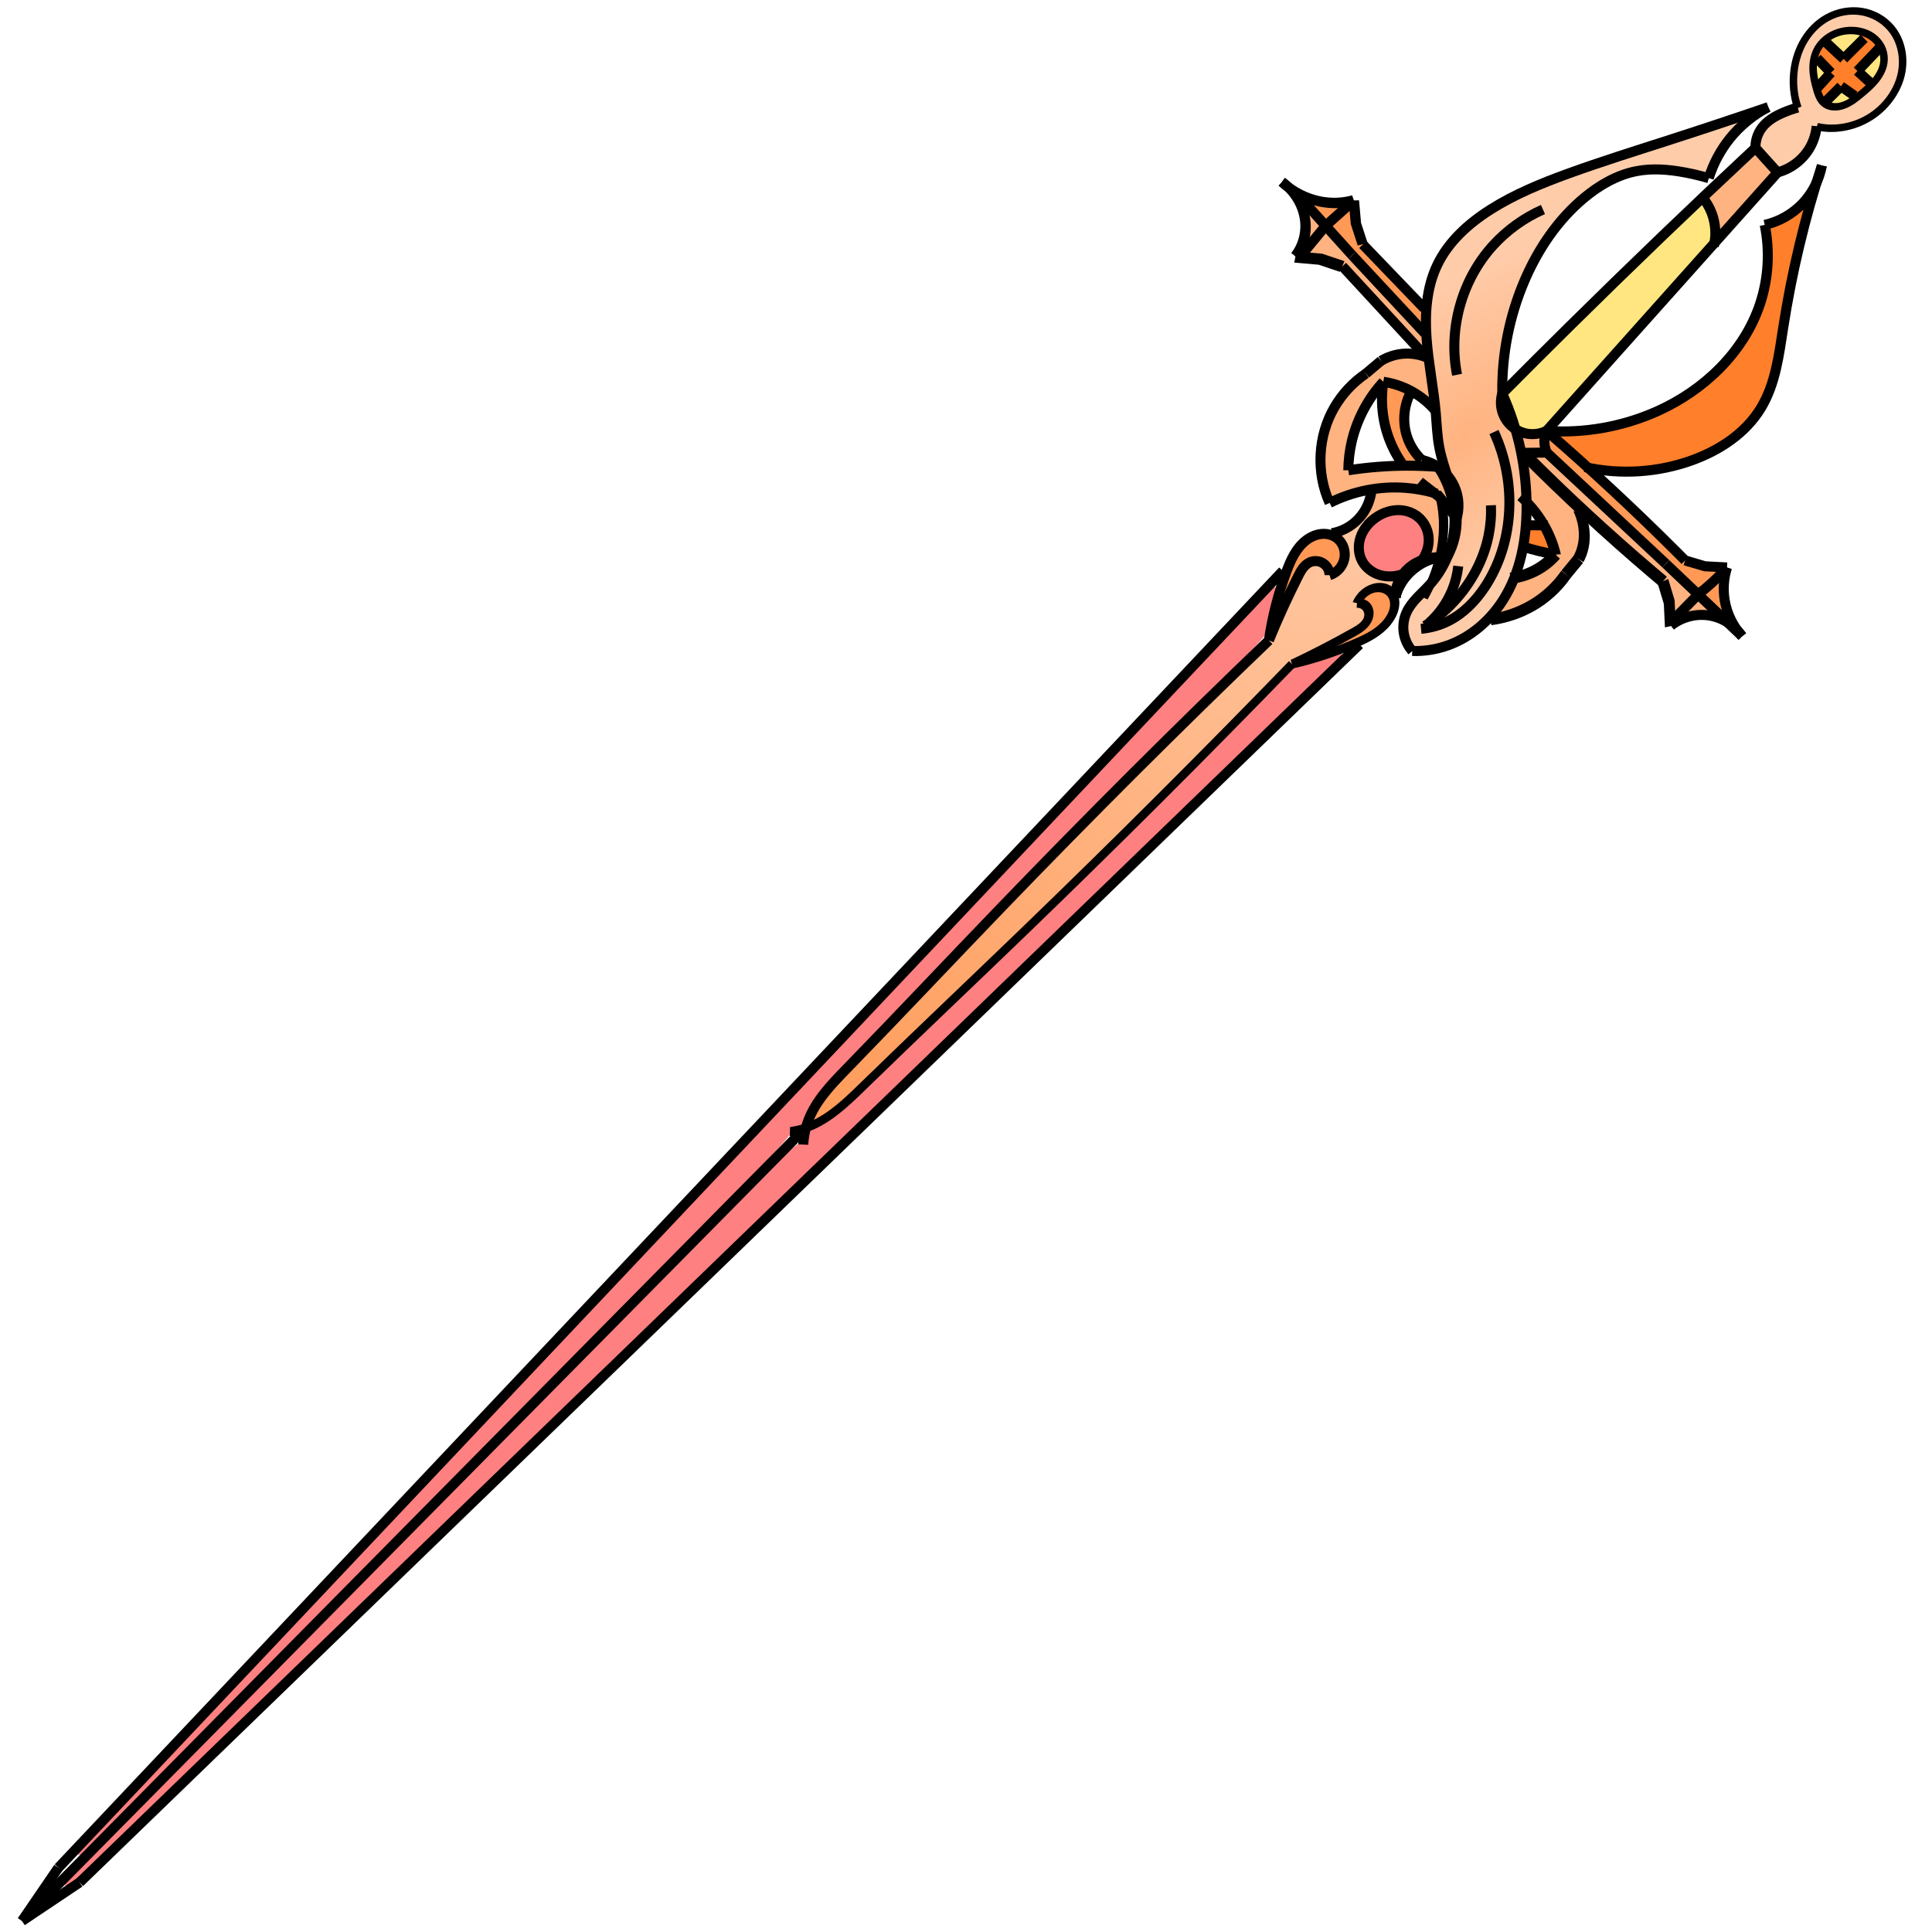 <?xml version="1.0" encoding="UTF-8"?>
<svg cursor="default" enable-background="new" version="1.1" viewBox="0 0 256 256" xmlns="http://www.w3.org/2000/svg" xmlns:cc="http://creativecommons.org/ns#" xmlns:dc="http://purl.org/dc/elements/1.1/" xmlns:rdf="http://www.w3.org/1999/02/22-rdf-syntax-ns#">
 <defs>
  <radialGradient id="radialGradient3185" cx="60.691" cy="200.77" r="22.046" gradientTransform="matrix(.552 .589 -1.156 1.083 259.37 -54.874)" gradientUnits="userSpaceOnUse">
   <stop stop-color="#ffb380" offset="0"/>
   <stop stop-color="#fca" offset="1"/>
  </radialGradient>
  <radialGradient id="radialGradient3209" cx="79.92" cy="197.46" r="38.609" gradientTransform="matrix(.903 .84 -2.193 2.355 426.61 -338.35)" gradientUnits="userSpaceOnUse">
   <stop stop-color="#fca" offset="0"/>
   <stop stop-color="#f95" offset="1"/>
  </radialGradient>
  <radialGradient id="radialGradient3211" cx="80.819" cy="201.64" r="5.248" gradientTransform="matrix(7.546 5.038 -.451 .676 -453.07 -349.64)" gradientUnits="userSpaceOnUse">
   <stop stop-color="#fca" offset="0"/>
   <stop stop-color="#fca" stop-opacity="0" offset="1"/>
  </radialGradient>
 </defs>
 <g transform="rotate(180 127.41 128)">
  <g>
   <g stroke-width="0">
    <g fill="#ff8080">
     <path d="m243.98 10.26c-27.655 27.75-55.176 55.638-82.649 83.568-3.777 3.996-7.842 7.756-11.339 11.997 0.037 1.038-1.491 0.49-1.73 1.441-1.863 4.572-5.936 7.716-9.118 11.334-14.699 15.53-29.77 30.697-44.891 45.818-2.437 2.568-5.087 4.976-7.318 7.718-0.279 1.992-0.95 3.944-1.3 5.897 0.743 0.698 1.476-0.831 2.034-1.189 52.232-55.208 104.4-110.48 156.5-165.81 0.421-0.256 0.509-1.067-0.185-0.772z"/>
     <path d="m245.88 6.095c-1.853 0.984-3.088 2.891-4.714 4.205-54.778 52.812-109.43 105.77-164.16 158.63-0.306 1.032 1.144 0.447 1.579 0.213 1.624-0.666 3.504-0.854 5.037-1.674 19.465-19.546 39.035-39.003 59.187-57.841 1.389-1.504 3.282-2.312 4.885-3.503 0.493-0.544-0.086-1.696 1.009-1.443 2.695-1.848 4.814-4.448 7.212-6.66 29.549-29.654 58.943-59.464 88.313-89.295 0.632-0.82 1.677-1.403 2.087-2.356-0.057-0.197-0.243-0.318-0.439-0.271z"/>
     <path d="m70.592 180.04c-1.748 0.072-3.077 1.467-4.237 2.612-0.325 1.212-0.499 2.776 0.241 3.867 1.525 2.155 4.912 1.662 6.493-0.151 1.687-1.447 1.854-4.452-0.17-5.669-0.681-0.457-1.508-0.69-2.327-0.659z"/>
    </g>
    <g>
     <path d="m84.269 177.73c-0.382 0.43-0.552 1.017-0.839 1.514-0.502 0.977-0.999 2.131-2.093 2.572-1.05 0.465-2.335-0.124-2.8-1.141-0.2-0.377-0.66-0.158-0.83 0.123-0.983 0.978-0.876 2.786 0.248 3.614 1.098 0.809 2.671 0.501 3.656-0.345 1.598-1.262 2.222-3.29 2.885-5.13 0.07-0.356 0.375-0.741 0.211-1.095-0.083-0.151-0.291-0.189-0.436-0.113z" fill="#ffb380"/>
     <path d="m76.848 170.38c-1.143 0.375-2.24 0.9-3.312 1.446-1.268 0.702-2.51 1.68-3.058 3.064-0.335 0.923-0.225 2.213 0.74 2.713 1.024 0.521 2.349 0.071 3.023-0.805 0.182-0.31-0.103-0.599-0.392-0.669-0.631-0.431-0.864-1.267-0.634-1.983 0.33-1.18 1.508-1.776 2.482-2.359 0.484-0.309 1.056-0.508 1.478-0.9 0.133-0.234-0.056-0.543-0.328-0.507z" fill="#ffb380"/>
     <path d="m66.878 170.07c-2.061 0.088-4.101 0.67-5.882 1.717-2.964 1.73-5.219 4.556-6.462 7.736-0.14 0.54-0.416 1.038-0.549 1.589-0.797 2.631-1.09 5.398-1.074 8.141-0.086 0.277 0.536 0.356 0.299 0.553-0.445 0.364-0.173 0.973-0.203 1.463 0.169 2.532 0.622 5.049 1.31 7.488 0.544 0.627 1.242 1.173 1.564 1.972 0.416 0.875 0.508 1.868 0.348 2.816-0.128 2.114-0.152 4.238-0.502 6.325-0.968 6.321-3.49 12.524-7.739 17.38-2.03 2.296-4.434 4.348-7.29 5.559-2.226 1-4.736 1.239-7.127 0.955-1.57-0.147-3.079-0.52-4.616-0.862-0.475-0.032-0.5 0.582-0.683 0.89-0.84 2.029-2.069 3.862-3.602 5.414-0.248 0.168-0.333 0.644 0.03 0.711 0.489-2e-3 0.943-0.282 1.418-0.392 6.01-1.993 12.057-3.869 18.053-5.903 4.698-1.635 9.447-3.344 13.618-6.11 2.739-1.85 5.251-4.257 6.546-7.354 0.929-2.209 1.241-4.636 1.228-7.019-0.112-4.538-1.15-8.983-1.434-13.507-0.113-1.806-0.398-3.603-0.97-5.323-0.157-0.674-0.488-1.279-0.888-1.837-0.814-1.302-1.153-2.878-0.94-4.399 0.169-0.834 0.178-1.687 0.279-2.529 0.228-1.735 1.054-3.376 1.877-4.915 0.567-1.107 1.469-1.997 2-3.125 0.095-0.178 0.186-0.364 0.294-0.531 0.322 0.224 0.688 0.092 0.88-0.229 0.958-0.967 1.839-2.163 1.871-3.58 0.094-1.07-0.224-2.184-0.906-3.01-0.195-0.161-0.512-0.054-0.749-0.083zm-0.649 2.296c-5e-3 0.223 0.114 0.534 0.022 0.706-0.23 0.044-0.237 0.305-0.303 0.449-1.682 1.425-2.933 3.34-3.551 5.456-0.168 0.558-0.297 1.128-0.391 1.703-0.204-0.055-0.559 7e-3 -0.672-0.124 0.118-0.826 0.369-1.626 0.556-2.435-0.007-0.413-0.567-0.423-0.709-0.087-2.181 2.879-3.501 6.436-3.553 10.06-1.39e-4 0.337 0.067 0.742-0.401 0.614-0.388 0.133-0.307-0.236-0.298-0.501 0.063-3.468 1.156-6.932 3.139-9.795 0.913-1.382 2.073-2.569 3.228-3.747 0.318-0.275-0.081-0.779-0.423-0.544-1.546 0.815-2.793 2.084-3.878 3.434-2.579 3.457-3.857 7.814-3.761 12.11-0.024 2.776 0.604 5.532 1.621 8.105 0.019 0.206 0.397 0.54 0.071 0.609-0.2 0.057-0.499 0.366-0.547 0.023-2.401-5.598-2.534-12.201 0.016-17.808 1.256-2.689 3.092-5.214 5.638-6.778 1.274-0.771 2.726-1.263 4.196-1.452zm-11.658 7.435c0.008-0.014 0.091-0.031 0 0zm7.619 26.833c0.339 1.674 0.294 3.385 0.222 5.072-0.369 4.46-2.202 8.787-5.25 12.081-1.767 1.918-3.941 3.5-6.323 4.603-0.107-0.2-0.206-0.406-0.294-0.615 4.034-1.859 7.408-5.142 9.299-9.169 1.764-3.67 2.356-7.888 1.67-11.902 0.198 7.1e-4 0.564-0.199 0.676-0.069z" fill="url(#radialGradient3185)"/>
    </g>
    <g fill="#ffb380">
     <path d="m67.135 194.7c-0.343 0.402 0.229 0.741 0.422 1.072 1.416 1.853 1.897 4.354 1.339 6.597-0.086 0.51-0.343 0.979-0.446 1.477 0.115 0.478 0.723 0.51 1.099 0.691 0.485 0.129 0.972 0.391 1.477 0.364 0.411-0.229 0.28-0.802 0.336-1.195 0.098-2.681-0.488-5.399-1.824-7.737-0.281-0.444-0.49-0.962-0.878-1.318-0.497-7e-3 -1.047-0.09-1.526 0.049z"/>
     <path d="m49.718 183.05c-0.405 0.011-0.444 0.499-0.271 0.773 0.292 0.699 0.515 1.453 0.941 2.077 0.35 0.213 0.827 0.048 1.228 0.1 0.338 0.053 0.821-0.015 0.779-0.463 0.033-0.559 0.221-1.13 0.133-1.686-0.298-0.335-0.814-0.295-1.211-0.448-0.531-0.116-1.058-0.298-1.599-0.353z"/>
     <path d="m31.006 174.66c-0.778 0.162-1.583 0.132-2.366 0.203-0.441 0.119-0.203 0.633 0.089 0.791 0.362 0.303 0.637 0.732 1.064 0.941 0.45-0.091 0.681-0.577 1.028-0.849 0.194-0.266 0.672-0.498 0.535-0.88-0.058-0.149-0.192-0.222-0.349-0.207z"/>
     <path d="m26.606 174.94c-0.363 0.291-0.009 0.748 0.005 1.115 0.182 0.88 0.15 1.787 0.191 2.674 0.103 0.438 0.617 0.226 0.793-0.048 0.472-0.476 1.06-0.843 1.481-1.365 0.157-0.44-0.39-0.673-0.617-0.966-0.527-0.469-0.999-1.022-1.575-1.424-0.087-0.056-0.186 0.013-0.278 0.015z"/>
     <path d="m29.656 177.82c-0.843 0.689-1.679 1.402-2.427 2.188-0.251 0.382 0.268 0.608 0.59 0.534 0.9-0.014 1.765 0.201 2.607 0.477 0.272 0.141 0.823 0.122 0.923 0.36-0.209 0.362 0.317 0.729 0.586 0.41 0.26-0.112 0.504 0.431 0.758 0.581 3.836 3.767 7.682 7.528 11.692 11.11 0.465 0.305 0.79 0.772 1.227 1.122 1.232 1.103 2.45 2.224 3.723 3.279 0.363 0.209 0.624-0.237 0.526-0.555-0.033-0.444-0.066-0.944-0.463-1.228-3.748-3.643-7.608-7.17-11.413-10.754-2.647-2.488-5.317-4.953-7.928-7.479-0.137-0.092-0.248-0.102-0.402-0.045z"/>
     <path d="m32.676 174.86c-0.727 0.693-1.45 1.41-2.133 2.143-0.226 0.424 0.371 0.66 0.586 0.945 6.221 5.909 12.52 11.734 18.78 17.601 0.4 0.176 0.879 0.063 1.304 0.064 0.416-0.089 0.256-0.604-0.039-0.752-4.753-4.652-9.624-9.185-14.679-13.508-0.696-0.601-1.403-1.188-2.091-1.797 0.265-0.199 0.339-0.703-0.07-0.774-0.189-0.037-0.426 0.222-0.428-0.097-0.329-1.108-0.762-2.212-0.741-3.387 0.028-0.285-0.189-0.554-0.489-0.437z"/>
     <path d="m66.28 210.04c-0.309 0.299-0.084 0.774-0.093 1.155 0.013 0.529 0.562 0.785 0.84 1.173 3.937 4.209 7.849 8.446 11.751 12.689 0.172 0.278 0.59 0.396 0.772 0.054 0.614-0.789 1.334-1.506 1.858-2.359 0.159-0.344-0.229-0.587-0.536-0.551-0.715-0.021-1.418-0.149-2.086-0.411-0.553-0.193-1.144-0.37-1.672-0.579 0.228-0.308-0.105-0.799-0.465-0.583-0.23 0.223-0.382-0.265-0.576-0.385-3.13-3.374-6.218-6.789-9.377-10.137-0.128-0.106-0.262-0.125-0.416-0.066z"/>
     <path d="m80.994 224.47c-0.418 0.434-0.792 0.918-1.15 1.403-0.134 0.421 0.347 0.699 0.549 1.009 0.296 0.249 0.486 0.743 0.921 0.749 0.476-0.182 0.169-0.735 0.189-1.101-0.052-0.626 0.033-1.246-0.005-1.87-0.085-0.209-0.301-0.298-0.504-0.19z"/>
     <path d="m79.056 226.73c-0.572 0.401-1.086 0.896-1.579 1.39-0.18 0.327 0.207 0.587 0.511 0.535 0.856 0.05 1.704 0.174 2.543 0.337 0.388 0.036 0.513-0.498 0.209-0.699-0.483-0.5-0.903-1.077-1.421-1.532-0.075-0.079-0.17-0.031-0.263-0.032z"/>
     <path d="m66.528 213.21c-0.417 0.166-0.236 0.704-0.292 1.051-0.037 0.323 0.024 0.656 0.314 0.843 2.603 2.651 5.164 5.345 7.743 8.021-0.306 0.167-0.347 0.717 0.074 0.725 0.36-0.177 0.393 0.162 0.483 0.424 0.344 1.029 0.77 2.074 0.773 3.185 0.038 0.314-0.039 0.941 0.439 0.876 0.45-0.209 0.787-0.643 1.182-0.952 0.419-0.417 0.931-0.765 1.278-1.244 0.057-0.437-0.421-0.681-0.631-1.006-3.417-3.775-6.881-7.507-10.381-11.205-0.307-0.232-0.547-0.744-0.982-0.718zm0.027 1.798c-0.202-0.066-0.226-0.098 0 0z"/>
     <path d="m26.718 225.38c-2.266 2.486-4.484 5.022-6.74 7.52-0.263 0.441 0.341 0.73 0.548 1.055 0.547 0.568 1.026 1.22 1.633 1.723 0.447 0.087 0.675-0.432 1.003-0.647 1.81-1.685 3.623-3.367 5.398-5.088 0.263-0.402-0.228-0.747-0.378-1.107-0.58-1.008-0.821-2.14-0.99-3.273-0.056-0.208-0.293-0.264-0.473-0.182z"/>
    </g>
    <path d="m18.969 233.59c-1.994 0.688-3.624 2.35-4.229 4.378-0.119 0.316-0.161 0.706-0.246 0.997-0.35-0.134-0.722 0.06-0.765 0.385-3.067-0.523-6.366 0.571-8.467 2.877-1.782 1.881-2.723 4.626-2.136 7.189 0.529 2.761 3.139 4.976 5.963 4.962 1.214 0.042 2.432-0.221 3.495-0.815 2.212-1.148 3.639-3.445 4.203-5.821 0.288-1.27 0.221-2.591 0.156-3.882-0.049-0.599-0.208-1.181-0.378-1.756 0.374-0.067 0.434-0.497 0.283-0.788 1.626-0.564 3.401-1.209 4.406-2.699 0.398-0.631 0.683-1.397 0.605-2.144-0.853-0.948-1.683-1.932-2.584-2.83-0.098-0.077-0.191-0.079-0.309-0.054zm-7.214 8.136c0.99-0.063 1.905 0.617 2.231 1.537 0.494 1.244 0.831 2.546 0.764 3.897 0.109 1.756-0.953 3.536-2.521 4.308-0.734 0.426-1.565 0.659-2.415 0.649-1.595 0.169-3.242-0.542-4.144-1.877-0.79-1.113-0.777-2.641-0.149-3.825 0.785-1.523 2.181-2.601 3.51-3.628 0.795-0.572 1.716-1.083 2.725-1.061z" fill="#fca"/>
    <g fill="#ffb380">
     <path d="m13.06 242.94c-0.617 0.462-1.117 1.088-1.682 1.601-0.178-0.284-0.634-0.475-0.808-0.083-0.103 0.356-0.356-0.046-0.538-0.117-0.426-0.248-0.785-0.653-1.256-0.802-0.52 0.104-0.873 0.577-1.266 0.902-0.307 0.301 0.057 0.638 0.299 0.827 0.305 0.272 0.607 0.547 0.905 0.827-0.284 0.18-0.414 0.594-0.085 0.8 0.278 0.192-0.238 0.395-0.319 0.59-0.734 0.799-1.516 1.56-2.228 2.373-0.207 0.407 0.336 0.64 0.558 0.908 0.435 0.37 0.949 0.714 1.52 0.799 0.383-0.06 0.343-0.542 0.089-0.733-0.11-0.213-0.619-0.409-0.256-0.606 0.7-0.68 1.401-1.36 2.101-2.04 0.191 0.321 0.628 0.379 0.83 0.037 0.139-0.218 0.291 0.177 0.433 0.229 0.606 0.533 1.154 1.144 1.801 1.625 0.478 0.11 0.619-0.499 0.81-0.809 0.127-0.345 0.511-0.836 0.111-1.132-0.189-0.153-0.386 0.137-0.51 0.076-0.434-0.472-0.946-0.945-1.333-1.418 0.305-0.191 0.474-0.654 0.07-0.842-0.258-0.149 0.259-0.366 0.308-0.54 0.395-0.5 0.93-0.91 1.231-1.47-0.117-0.346-0.223-0.789-0.55-1.001-0.078 4e-3 -0.161-0.02-0.237 0z"/>
     <path d="m6.562 245.43c-0.778 0.884-1.327 2.101-1.102 3.297 0.108 0.418 0.612 0.273 0.768-0.033 0.577-0.63 1.216-1.212 1.745-1.882 0.159-0.503-0.421-0.822-0.72-1.124-0.195-0.163-0.416-0.419-0.691-0.258z"/>
     <path d="m10.403 248.83c-0.763 0.753-1.541 1.496-2.26 2.292-0.209 0.361 0.211 0.604 0.522 0.615 1.096 0.121 2.263 0.071 3.261-0.444 0.312-0.118 0.85-0.419 0.542-0.81-0.545-0.571-1.121-1.125-1.715-1.638-0.115-0.09-0.222-0.05-0.349-0.015z"/>
     <path d="m13.855 245.23c-0.415 0.133-0.62 0.582-0.93 0.859-0.253 0.433 0.325 0.712 0.539 1.025 0.211 0.222 0.537 0.726 0.856 0.389 0.228-0.444 0.065-0.997 0.038-1.483-0.046-0.305-0.055-0.842-0.502-0.791z"/>
     <path d="m11.699 242.05c-0.728 0.037-1.477 0.271-2.047 0.729-0.268 0.402 0.273 0.634 0.525 0.837 0.269 0.221 0.704 0.57 0.995 0.182 0.382-0.403 0.857-0.744 1.14-1.225 0.126-0.384-0.306-0.559-0.613-0.522z"/>
     <path d="m39.019 193.84c-4.704 0.085-9.482 1.368-13.331 4.136-2.135 1.519-3.846 3.629-4.829 6.062-1.113 2.66-1.442 5.554-1.919 8.375-0.802 5.273-1.949 10.479-3.324 15.633-0.011 0.388 0.501 0.454 0.709 0.187 1.129-0.999 2.477-1.731 3.9-2.212 0.507-0.333 0.203-1.016 0.19-1.5-0.173-1.705-0.178-3.403 0.031-5.099 0.464-3.48 1.82-6.835 3.906-9.65 3.561-4.918 9.007-8.404 14.792-10.063 2.576-0.756 5.211-1.138 7.892-1.234 0.407-0.073 0.896 0.078 1.237-0.171 0.272-0.409-0.318-0.649-0.548-0.905-1.102-0.936-2.136-1.97-3.275-2.868-0.738-0.491-1.675-0.408-2.514-0.558-0.968-0.103-1.942-0.144-2.915-0.132z"/>
     <path d="m50.615 196.4c-0.256 0.319 8e-3 0.741-0.054 1.116-0.092 0.365 0.172 0.724 0.563 0.622 0.638 2.7e-4 1.285-6e-3 1.91 0.112 0.465-0.119 0.235-0.646 0.182-0.968-0.104-0.354-0.065-1.002-0.59-0.952-0.656 0.037-1.336-0.074-1.976 0.057z"/>
    </g>
    <g fill="#ffe680">
     <path d="m51.696 198.8c-0.551 0.059-1.175 0.106-1.619 0.469-7.317 8.139-14.61 16.3-21.882 24.479-0.388 0.484-0.265 1.17-0.268 1.747 0.078 1.226 0.428 2.476 1.158 3.475 0.399 0.298 0.707-0.244 0.989-0.453 8.401-7.944 16.631-16.065 24.801-24.246 0.274-0.231 0.617-0.564 0.339-0.933-0.565-1.288-0.982-2.628-1.472-3.941-0.379-0.357-0.95-0.477-1.459-0.563-0.194-0.026-0.39-0.038-0.586-0.035z"/>
     <path d="m11.728 242.04c-0.73 0.021-1.456 0.279-2.051 0.696-0.283 0.287 0.066 0.61 0.322 0.747 0.319 0.17 0.651 0.668 1.048 0.426 0.455-0.415 0.909-0.849 1.269-1.349 0.152-0.384-0.278-0.567-0.589-0.519z"/>
     <path d="m6.55 245.43c-0.716 0.762-1.113 1.814-1.162 2.852-0.022 0.335 0.169 0.853 0.592 0.644 0.7-0.701 1.402-1.416 2.058-2.153 0.211-0.423-0.365-0.651-0.593-0.927-0.26-0.189-0.533-0.618-0.896-0.415z"/>
     <path d="m10.405 248.83c-0.781 0.772-1.581 1.541-2.326 2.342-0.235 0.371 0.256 0.583 0.565 0.575 0.854 0.068 1.746 0.088 2.574-0.158 0.444-0.194 0.976-0.323 1.291-0.713 0.163-0.419-0.363-0.659-0.576-0.939-0.443-0.379-0.809-0.877-1.32-1.157-0.069 0.016-0.139 0.033-0.208 0.049z"/>
     <path d="m13.854 245.23c-0.415 0.132-0.623 0.582-0.935 0.858-0.259 0.435 0.33 0.72 0.539 1.038 0.213 0.224 0.534 0.741 0.86 0.405 0.212-0.381 0.086-0.879 0.07-1.306-0.073-0.343-0.01-1.027-0.535-0.994z"/>
    </g>
    <g fill="#f95">
     <path d="m49.648 183.05c-0.428 0.076-0.309 0.562-0.178 0.842 0.273 0.675 0.494 1.392 0.91 1.995 0.423 0.32 1.013 0.115 1.503 0.177 0.429 0.087 0.555-0.361 0.544-0.697 0.022-0.506 0.215-1.034 0.092-1.532-0.305-0.318-0.816-0.285-1.212-0.434-0.55-0.12-1.097-0.295-1.657-0.351z"/>
     <path d="m67.141 194.7c-0.344 0.399 0.231 0.753 0.413 1.086 1.453 1.927 1.949 4.515 1.268 6.843-0.097 0.444-0.355 0.856-0.37 1.312 0.188 0.399 0.713 0.405 1.065 0.592 0.477 0.137 0.955 0.409 1.461 0.362 0.482-0.179 0.345-0.797 0.395-1.201 0.024-1.715-0.13-3.447-0.685-5.079-0.438-1.372-1.078-2.69-1.904-3.866-0.349-0.247-0.841-0.06-1.25-0.118-0.142-0.017-0.265 0.015-0.395 0.069z"/>
     <path d="m84.243 177.75c-0.48 0.655-0.764 1.438-1.172 2.14-0.383 0.778-0.873 1.598-1.728 1.92-1.029 0.455-2.295-0.087-2.777-1.079-0.166-0.371-0.652-0.286-0.837 0.019-0.491 0.544-0.797 1.27-0.684 2.01 0.035 1.242 1.273 2.249 2.494 2.124 1.5-0.022 2.706-1.158 3.435-2.377 0.824-1.375 1.319-2.917 1.79-4.439 0.033-0.28-0.283-0.477-0.521-0.319z"/>
     <path d="m76.952 170.32c-1.192 0.395-2.326 0.96-3.446 1.524-1.365 0.728-2.676 1.828-3.136 3.359-0.14 0.74-0.111 1.617 0.501 2.15 0.672 0.654 1.757 0.559 2.534 0.159 0.376-0.223 0.764-0.491 0.985-0.872-0.013-0.484-0.668-0.447-0.88-0.819-0.666-0.843-0.36-2.103 0.39-2.79 0.959-0.965 2.296-1.385 3.374-2.178 0.169-0.234-0.031-0.582-0.321-0.534z"/>
     <path d="m79.06 226.75c-0.575 0.356-1.045 0.873-1.552 1.322-0.327 0.224-0.06 0.756 0.315 0.633 0.923-0.057 1.838 0.166 2.745 0.303 0.371 0.029 0.487-0.481 0.203-0.676-0.504-0.518-0.929-1.138-1.506-1.573-0.067-5e-3 -0.137-8e-3 -0.204-9e-3z"/>
     <path d="m66.398 213.16c-0.248 0.339-0.115 0.806-0.175 1.2-0.054 0.319 0.104 0.595 0.358 0.775 2.592 2.635 5.153 5.322 7.703 7.987-0.328 0.22-0.149 0.79 0.259 0.709 0.326-0.12 0.232 0.459 0.378 0.641 0.327 0.999 0.698 2.002 0.706 3.068-0.005 0.334 0.039 0.948 0.526 0.777 0.814-0.665 1.601-1.38 2.362-2.099 0.247-0.406-0.324-0.682-0.516-0.983-3.666-4.05-7.388-8.048-11.131-12.027-0.125-0.13-0.32-0.139-0.47-0.047z"/>
     <path d="m29.638 177.82c-0.838 0.686-1.666 1.402-2.409 2.185-0.25 0.382 0.268 0.608 0.591 0.533 1.232-0.03 2.376 0.444 3.545 0.756-0.17 0.288 0.07 0.731 0.425 0.579 0.244-0.283 0.407 8e-3 0.61 0.205 3.843 3.763 7.679 7.539 11.678 11.138 0.305 0.26 0.622 0.481 0.878 0.789 1.445 1.305 2.875 2.632 4.375 3.873 0.367 0.202 0.622-0.249 0.537-0.567-0.029-0.469-0.11-0.983-0.52-1.28-4.097-3.969-8.309-7.818-12.46-11.73-2.291-2.139-4.567-4.293-6.846-6.444-0.139-0.09-0.25-0.098-0.403-0.038z"/>
     <path d="m26.606 174.94c-0.363 0.296-0.01 0.766 0.003 1.136 0.182 0.878 0.143 1.784 0.178 2.669 0.101 0.44 0.618 0.229 0.794-0.046 0.495-0.482 1.075-0.888 1.543-1.386 0.184-0.415-0.39-0.635-0.6-0.917-0.552-0.483-1.04-1.065-1.646-1.475-0.086-0.051-0.182 0.019-0.271 0.02z"/>
    </g>
    <g fill="#ff7f2a">
     <path d="m39.068 193.84c-4.559 0.042-9.161 1.291-12.966 3.84-1.328 0.903-2.511 2.024-3.512 3.278-1.894 2.494-2.7 5.598-3.2 8.638-0.721 4.512-1.453 9.018-2.521 13.458-0.379 1.692-0.874 3.368-1.257 5.06-0.013 0.375 0.491 0.426 0.683 0.163 1.125-1.016 2.478-1.754 3.907-2.244 0.528-0.318 0.239-1.022 0.224-1.508-0.53-4.301 0.359-8.706 2.482-12.491 3.376-6.021 9.396-10.283 15.965-12.238 2.726-0.828 5.542-1.231 8.383-1.325 0.361-0.075 0.911 0.12 1.089-0.304-0.024-0.448-0.549-0.622-0.805-0.937-1.076-0.935-2.106-1.927-3.211-2.826-0.723-0.303-1.535-0.313-2.304-0.43-0.982-0.103-1.97-0.146-2.957-0.137z"/>
     <path d="m49.616 183.06c-0.465 0.151-0.207 0.676-0.092 0.988 0.271 0.631 0.463 1.326 0.888 1.873 0.436 0.26 0.988 0.113 1.473 0.134 0.32 0.029 0.578-0.239 0.53-0.559 0.021-0.542 0.22-1.105 0.11-1.645-0.302-0.333-0.823-0.306-1.224-0.457-0.557-0.116-1.116-0.315-1.686-0.334z"/>
     <path d="m13.154 242.96c-0.533 0.24-0.887 0.759-1.32 1.138-0.232 0.189-0.463 0.69-0.695 0.214-0.292-0.253-0.567 0.093-0.704 0.307-0.541-0.355-1.041-0.777-1.607-1.09-0.423-0.043-0.675 0.396-0.989 0.611-0.234 0.195-0.637 0.513-0.335 0.833 0.392 0.389 0.803 0.757 1.207 1.133-0.32 0.196-0.387 0.633-0.04 0.839 0.152 0.196-0.312 0.397-0.412 0.594-0.716 0.772-1.476 1.513-2.167 2.301-0.181 0.413 0.313 0.737 0.583 0.986 0.447 0.323 0.933 0.691 1.496 0.747 0.403-0.08 0.31-0.579 0.049-0.77-0.206-0.218-0.526-0.419-0.116-0.628 0.662-0.662 1.324-1.325 1.986-1.987 0.199 0.262 0.612 0.394 0.831 0.082 0.169-0.24 0.375 0.231 0.558 0.31 0.567 0.496 1.074 1.075 1.689 1.509 0.466 0.096 0.614-0.484 0.804-0.789 0.127-0.338 0.499-0.815 0.131-1.121-0.2-0.198-0.44 0.182-0.569-3.5e-4 -0.421-0.459-0.914-0.919-1.291-1.377 0.299-0.189 0.468-0.64 0.081-0.837-0.202-0.218 0.358-0.486 0.467-0.725 0.336-0.435 0.815-0.781 1.054-1.278-0.095-0.331-0.186-0.726-0.458-0.962-0.077-0.023-0.149-0.059-0.231-0.038z"/>
    </g>
    <path d="m146.79 107.48c-1.433 0.508-2.608 1.577-3.762 2.539-6.025 5.65-11.912 11.445-17.898 17.137-8.057 7.671-15.998 15.462-23.852 23.34-5.67 5.634-11.285 11.331-16.911 17.003-0.227 0.234-0.429 0.449-0.758 0.337-0.332 0.149-0.181 0.606-0.613 0.673-2.841 1.6-5.879 2.87-8.588 4.694-0.606 0.527-1.038 1.57-0.299 2.185 0.186 0.309 0.683 0.225 0.65 0.638 0.083 0.271 0.523 0.347 0.202 0.629-0.855 1.284-2.55 2.246-4.073 1.545-0.401-0.213-0.883-0.027-0.887 0.453-0.04 0.743 0.937 0.559 1.418 0.664 1.907 0.265 3.848 1.907 3.634 3.974 0.11 0.983-0.168 1.926-0.683 2.76-0.392 0.321-0.038 1.025 0.413 0.685 0.735-0.6 1.564-1.064 2.374-1.54 0.42-0.567-0.506-0.934-0.561-1.483-0.568-1.324-0.11-2.911 1.039-3.767 0.28-0.212 0.693-0.603 0.839-0.096 0.208 0.319 0.738 0.055 0.736 0.54 0.414 1.087 1.978 1.093 2.63 0.226 1.263-2.026 2.164-4.265 3.189-6.42 0.485-0.954 0.789-2.026 1.328-2.936 0.526 0.012 0.29-0.618 0.662-0.816 3.56-3.543 7.198-7.009 10.739-10.572 9.9-9.865 19.838-19.695 29.446-29.848 5.629-5.916 11.318-11.776 16.942-17.697 1.18-1.329 2.345-2.742 3.059-4.381 0.074-0.253-0.155-0.508-0.414-0.467z" fill="url(#radialGradient3209)"/>
    <path d="m64.761 182.47c-0.812 0.068-0.653 1.149-0.8 1.714-0.16 1.688-0.183 3.424 0.136 5.093 0.268 1.187 1.688 1.223 2.642 1.452 1.819 0.275 3.691 0.356 5.521 0.164 0.848-0.238 0.667-1.359 1.087-1.975 0.197-0.694 0.846-1.185 0.997-1.872-0.225-0.632-0.85-0.062-1.105 0.233-1.914 1.78-5.305 2.046-7.031-0.084-0.741-0.906-1.099-2.071-0.936-3.237-0.083-0.477 0.559-1.567-0.51-1.489z" fill="url(#radialGradient3211)"/>
    <g fill="#ffb380">
     <path d="m64.761 182.47c-0.812 0.068-0.653 1.149-0.8 1.714-0.16 1.688-0.183 3.424 0.136 5.093 0.268 1.187 1.688 1.223 2.642 1.452 1.819 0.275 3.691 0.356 5.521 0.164 0.848-0.238 0.667-1.359 1.087-1.975 0.197-0.694 0.846-1.185 0.997-1.872-0.225-0.632-0.85-0.062-1.105 0.233-1.914 1.78-5.305 2.046-7.031-0.084-0.741-0.906-1.099-2.071-0.936-3.237-0.083-0.477 0.559-1.567-0.51-1.489z"/>
     <path d="m78.221 190c-2.576 1.034-5.289 1.783-8.091 1.721-1.095 0.094-2.205-0.192-3.276-0.128-0.445 0.646-0.904 0.664-1.416 0.059-0.689-0.474-1.305-1.06-1.956-1.567-0.654-0.116-0.475 0.715-0.278 1.054 0.411 0.916 0.703 2.034 1.505 2.658 3.695 0.285 7.492 0.035 11.109-0.396-0.018 0.38 0.378 0.591 0.717 0.539-0.097 4.186-1.758 8.315-4.52 11.466-0.284-0.385-0.811-0.117-0.837 0.285-1.991-0.327-3.752-1.343-5.424-2.423-0.697-0.2-0.493 0.74-0.415 1.12 0.181 1.252 0.338 2.509 0.563 3.753 0.546 0.563 1.488 0.504 2.224 0.582 1.728 0.142 3.422-0.561 4.642-1.773 2.207-1.701 4.417-3.616 5.53-6.241 1.473-3.287 1.634-7.188 0.312-10.546-0.082-0.126-0.236-0.203-0.388-0.166z"/>
     <path d="m55.767 174.6c-3.002 0.793-5.776 2.52-7.671 5.001-1.078 1.411-2.609 2.719-2.739 4.612-0.183 1.452 0.144 2.946 0.691 4.273 1.943 2.033 3.968 4.006 6.066 5.873 0.77 0.019 0.334-0.917 0.342-1.372-0.158-1.13-0.091-2.29-0.305-3.403-1.748-1.949-3.165-4.242-3.776-6.798 1.098-0.033-0.197-0.86 0.413-1.12 1.425-1.38 3.193-2.217 5.096-2.699 0.665-0.887 1.025-2.019 1.688-2.921 0.202-0.413 0.949-1.075 0.327-1.442l-0.104-8e-3z"/>
    </g>
   </g>
   <g fill="none" stroke="#000" stroke-width="1px">
    <path transform="matrix(-.937 -.939 .939 -.937 132.06 361.9)" d="m127.76 58.098c-0.77 0.071-1.494 0.471-2.011 1.047s-0.833 1.317-0.952 2.081c-0.127 0.809-0.035 1.662 0.332 2.393 0.367 0.732 1.022 1.33 1.808 1.558 0.744 0.216 1.569 0.09 2.246-0.286 0.677-0.376 1.208-0.99 1.541-1.69 0.256-0.539 0.4-1.132 0.403-1.729 2e-3 -0.596-0.139-1.195-0.421-1.72-0.283-0.525-0.709-0.975-1.226-1.272-0.517-0.297-1.125-0.438-1.719-0.384z"/>
    <path transform="matrix(-.937 -.939 .939 -.937 132.06 361.9)" d="m124.96 43.444c0.284 0.525 0.72 0.966 1.242 1.255s1.126 0.427 1.722 0.391c0.622-0.038 1.231-0.264 1.726-0.643 0.495-0.379 0.874-0.907 1.073-1.497"/>
    <path transform="matrix(-.937 -.939 .939 -.937 132.06 361.9)" d="m125.62 68.47c0.203-0.393 0.282-0.848 0.224-1.287-0.058-0.438-0.254-0.857-0.553-1.183-0.226-0.247-0.51-0.44-0.824-0.556s-0.657-0.153-0.987-0.103c-0.537 0.082-1.025 0.394-1.365 0.817s-0.537 0.95-0.611 1.488c-0.085 0.622-9e-3 1.258 0.152 1.865 0.162 0.607 0.409 1.187 0.671 1.757 0.988 2.151 2.204 4.197 3.622 6.092"/>
    <path transform="matrix(-.937 -.939 .939 -.937 132.06 361.9)" d="m127.43 55.134c-0.941 0.504-1.827 1.113-2.634 1.811-1.97 1.703-3.466 3.948-4.281 6.421"/>
    <path transform="matrix(-.937 -.939 .939 -.937 132.06 361.9)" d="m113.93 51.677c-0.29 1.523-0.233 3.111 0.165 4.61 0.849 3.2 3.319 5.924 6.421 7.08"/>
    <path transform="matrix(-.937 -.939 .939 -.937 132.06 361.9)" d="m125.62 53.158c-0.797 0.682-1.566 1.396-2.305 2.14-1.372 1.383-2.639 2.871-3.787 4.445"/>
    <path transform="matrix(-.937 -.939 .939 -.937 132.06 361.9)" d="m115.74 51.018c0.095 2.262 0.783 4.497 1.976 6.421 0.516 0.832 1.125 1.607 1.811 2.305"/>
    <path transform="matrix(-.937 -.939 .939 -.937 132.06 361.9)" d="m125.62 68.47c-0.164-0.166-0.371-0.291-0.595-0.358-0.224-0.067-0.465-0.077-0.693-0.028-0.229 0.049-0.444 0.156-0.621 0.309-0.177 0.153-0.314 0.351-0.396 0.57-0.108 0.29-0.117 0.609-0.072 0.915 0.044 0.306 0.14 0.602 0.237 0.896 0.734 2.227 1.558 4.425 2.47 6.586"/>
    <path transform="matrix(-.937 -.939 .939 -.937 132.06 361.9)" d="m125.95 77.361c-0.249 12.566-0.249 25.137 0 37.704 0.148 7.464 0.383 14.927 0.494 22.392 0.032 2.182 0.071 4.441 0.988 6.421 0.334 0.721 0.78 1.39 1.317 1.976"/>
    <path transform="matrix(-.937 -.939 .939 -.937 132.06 361.9)" d="m122.82 65.342c0.442-0.633 0.728-1.374 0.823-2.14 0.082-0.66 0.025-1.338-0.165-1.976-0.197-0.664-0.536-1.286-0.988-1.811"/>
    <path transform="matrix(-.937 -.939 .939 -.937 132.06 361.9)" d="m124.96 43.444c-0.016-3.128-0.016-6.256 0-9.385 0.044-8.618 0.209-17.236 0.494-25.849"/>
    <path transform="matrix(-.937 -.939 .939 -.937 132.06 361.9)" d="m130.73 42.95-1.976-34.575"/>
    <path transform="matrix(-.937 -.939 .939 -.937 132.06 361.9)" d="m136.82 67.976c-0.683-0.044-1.351-0.288-1.902-0.694-0.551-0.406-0.982-0.972-1.226-1.611-0.218-0.569-0.288-1.185-0.308-1.794-0.02-0.609 8e-3 -1.22-0.022-1.828-0.105-2.115-0.939-4.188-2.33-5.785-1.391-1.598-3.328-2.71-5.409-3.106"/>
    <path transform="matrix(-.937 -.939 .939 -.937 132.06 361.9)" d="m127.43 55.134 3.128 0.329"/>
    <path transform="matrix(-.937 -.939 .939 -.937 132.06 361.9)" d="m123.48 4.424c-0.507 1.588-0.677 3.283-0.494 4.939 0.165 1.493 0.614 2.954 1.317 4.281"/>
    <path transform="matrix(-.937 -.939 .939 -.937 132.06 361.9)" d="m123.98 53.817c-0.969 0.024-1.943-0.205-2.799-0.659-1.346-0.714-2.381-1.992-2.799-3.458"/>
    <path transform="matrix(-.937 -.939 .939 -.937 132.06 361.9)" d="m122.82 55.463c-0.907-0.165-1.794-0.442-2.634-0.823-1.76-0.799-3.308-2.06-4.445-3.622"/>
    <path transform="matrix(-.937 -.939 .939 -.937 132.06 361.9)" d="m113.93 51.677 0.165-1.976"/>
    <path transform="matrix(-.937 -.939 .939 -.937 132.06 361.9)" d="m123.98 53.817c0.5-0.322 1.062-0.547 1.646-0.659 0.953-0.182 1.963-0.056 2.842 0.354 0.879 0.41 1.624 1.103 2.097 1.951"/>
    <path transform="matrix(.792 .794 .939 -.937 -88.773 140.49)" d="m125.62 68.47c0.203-0.393 0.282-0.848 0.224-1.287-0.058-0.438-0.254-0.857-0.553-1.183-0.226-0.247-0.51-0.44-0.824-0.556s-0.657-0.153-0.987-0.103c-0.537 0.082-1.025 0.394-1.365 0.817s-0.537 0.95-0.611 1.488c-0.085 0.622-9e-3 1.258 0.152 1.865 0.162 0.607 0.409 1.187 0.671 1.757 0.988 2.151 2.204 4.197 3.622 6.092"/>
    <path transform="matrix(.792 .794 .939 -.937 -88.773 140.49)" d="m127.43 55.134c-0.941 0.504-1.827 1.113-2.634 1.811-1.97 1.703-3.466 3.948-4.281 6.421"/>
    <path transform="matrix(.792 .794 .939 -.937 -88.773 140.49)" d="m125.62 68.47c-0.164-0.166-0.371-0.291-0.595-0.358-0.224-0.067-0.465-0.077-0.693-0.028-0.229 0.049-0.444 0.156-0.621 0.309-0.177 0.153-0.314 0.351-0.396 0.57-0.108 0.29-0.117 0.609-0.072 0.915 0.044 0.306 0.14 0.602 0.237 0.896 0.734 2.227 1.558 4.425 2.47 6.586"/>
    <path transform="matrix(.792 .794 .939 -.937 -88.773 140.49)" d="m125.95 77.361c-0.249 12.566-0.249 25.137 0 37.704 0.148 7.464 0.383 14.927 0.494 22.392 0.032 2.182 0.071 4.441 0.988 6.421 0.334 0.721 0.78 1.39 1.317 1.976"/>
    <path transform="matrix(.792 .794 .939 -.937 -88.773 140.49)" d="m122.82 65.342c0.442-0.633 0.728-1.374 0.823-2.14 0.082-0.66 0.025-1.338-0.165-1.976-0.197-0.664-0.536-1.286-0.988-1.811"/>
    <path transform="matrix(.792 .794 .939 -.937 -88.773 140.49)" d="m127.43 55.134 3.128 0.329"/>
    <path transform="matrix(-.937 -.939 .939 -.937 132.06 361.9)" d="m130.73 42.95c5.807-0.422 11.63-0.641 17.452-0.659 0.494-0.002 0.988-0.002 1.482 0"/>
    <path transform="matrix(-.937 -.939 .939 -.937 132.06 361.9)" d="m149.66 42.292 1.811-0.988 1.646-1.482"/>
    <path transform="matrix(-1.012 -.855 -1.02 1.208 229.06 255.84)" d="m130.73 42.95c5.807-0.422 11.63-0.641 17.452-0.659 0.494-0.002 0.988-0.002 1.482 0"/>
    <path transform="matrix(-1.012 -.855 -1.02 1.208 229.06 255.84)" d="m149.66 42.292 1.811-0.988 1.646-1.482"/>
    <path transform="matrix(-.937 -.939 .939 -.937 132.06 361.9)" d="m153.12 39.822c0.508 0.975 1.248 1.828 2.14 2.47 1.101 0.791 2.433 1.254 3.787 1.317"/>
    <path transform="matrix(-.937 -.939 .939 -.937 132.06 361.9)" d="m153.27 47.908c0.139-1.286 0.81-2.505 1.822-3.311 1.095-0.872 2.575-1.242 3.951-0.988"/>
    <path transform="matrix(1.008 1.011 .939 -.937 -116.31 111.96)" d="m149.66 42.292 1.811-0.988 1.646-1.482"/>
    <path transform="matrix(.923 1.085 -1.218 1.01 -9.643 15.59)" d="m149.66 42.292 1.811-0.988 1.646-1.482"/>
    <path transform="matrix(1.008 1.011 .939 -.937 -116.31 111.96)" d="m153.12 39.822c0.508 0.975 1.248 1.828 2.14 2.47 1.101 0.791 2.433 1.254 3.787 1.317"/>
    <path transform="matrix(1.008 1.011 .939 -.937 -116.31 111.96)" d="m153.27 47.908c0.139-1.286 0.81-2.505 1.822-3.311 1.095-0.872 2.575-1.242 3.951-0.988"/>
    <path transform="matrix(-.937 -.939 .939 -.937 132.06 361.9)" d="m124.31 13.644c-0.736 0.402-1.45 0.841-2.14 1.317-1.318 0.909-2.561 1.966-3.458 3.293-1.11 1.643-1.633 3.624-1.811 5.598-0.307 3.41 0.371 6.866 1.646 10.043 1.44 3.586 3.643 6.863 6.421 9.549"/>
    <path transform="matrix(-.937 -.939 .939 -.937 132.06 361.9)" d="m123.48 4.424c-1.562 3.198-3.154 6.381-4.775 9.549-1.565 3.059-3.157 6.106-4.61 9.22-1.214 2.601-2.335 5.267-2.964 8.068-0.573 2.551-0.717 5.276 0.165 7.738 0.843 2.354 2.56 4.299 4.456 5.929s4 3.002 5.917 4.608c0.859 0.72 1.681 1.487 2.605 2.121 2.025 1.39 4.503 2.116 6.285 3.806 0.961 0.911 1.677 2.078 2.054 3.347"/>
    <path transform="matrix(-.937 -.939 .939 -.937 132.06 361.9)" d="m124.96 43.444c3.631 1.37 6.965 3.517 9.714 6.256 2.297 2.289 4.221 5.069 4.939 8.232 0.534 2.354 0.362 4.893-0.659 7.08-0.518 1.111-1.249 2.122-2.14 2.964"/>
    <path transform="matrix(-.937 -.939 .939 -.937 132.06 361.9)" d="m104.68 45.764 12.383 0.48"/>
    <path transform="matrix(-.937 -.939 .939 -.937 132.06 361.9)" d="m104.59 42.786 8.847 0.165"/>
    <path transform="matrix(-.937 -.939 .939 -.937 132.06 361.9)" d="m130.73 42.95c2.851-2.487 5.077-5.684 6.421-9.22 1.806-4.753 1.949-10.272-0.329-14.818-1.198-2.39-3.035-4.457-5.269-5.927"/>
    <path transform="matrix(-.937 -.939 .939 -.937 132.06 361.9)" d="m131.39 4.753c0.8 1.158 1.263 2.545 1.317 3.951 0.058 1.499-0.349 3.013-1.153 4.281"/>
    <path transform="matrix(-.937 -.939 .939 -.937 132.06 361.9)" d="m131.39 4.753c2.523 4.943 5.444 9.684 8.726 14.159 1.654 2.255 3.442 4.53 4.116 7.244 0.708 2.85 0.09 5.901-1.153 8.562-1.534 3.286-4.021 6.12-7.08 8.068"/>
    <path transform="matrix(-.937 -.939 .939 -.937 132.06 361.9)" d="m114.1 49.701c0.18-0.72 0.52-1.4 0.988-1.976 0.524-0.645 1.209-1.159 1.976-1.482"/>
    <path transform="matrix(-.937 -.939 .939 -.937 132.06 361.9)" d="m121.34 49.372c-0.997-0.067-2.006 0.045-2.964 0.329-0.946 0.281-1.842 0.729-2.634 1.317"/>
    <path transform="matrix(1.102 1.105 .939 -.937 -126.75 102.42)" d="m113.93 51.677c-0.234 1.529-0.177 3.102 0.165 4.61 0.319 1.405 0.885 2.754 1.665 3.966"/>
    <path transform="matrix(1.102 1.105 .939 -.937 -126.75 102.42)" d="m115.74 51.018c-0.058 0.979 0.064 1.968 0.358 2.904 0.209 0.668 0.506 1.309 0.879 1.901"/>
    <path transform="matrix(1.102 1.105 .939 -.937 -126.75 102.42)" d="m122.82 65.342c0.442-0.633 0.728-1.374 0.823-2.14 0.082-0.66 0.025-1.338-0.165-1.976-0.197-0.664-0.536-1.286-0.988-1.811"/>
    <path transform="matrix(1.102 1.105 .939 -.937 -126.75 102.42)" d="m113.93 51.677 0.165-1.976"/>
    <path transform="matrix(1.102 1.105 .939 -.937 -126.75 102.42)" d="m114.1 49.701c0.18-0.72 0.52-1.4 0.988-1.976 0.524-0.645 1.209-1.159 1.976-1.482"/>
    <path transform="matrix(1.102 1.105 .939 -.937 -126.75 102.42)" d="m121.34 49.372c-0.997-0.067-2.006 0.045-2.964 0.329-0.946 0.281-1.842 0.729-2.634 1.317"/>
    <path transform="matrix(-.937 -.939 .939 -.937 132.06 361.9)" d="m140.15 51.018c-0.497 0.346-1.006 0.675-1.524 0.988-0.379 0.229-0.763 0.448-1.153 0.659"/>
    <path transform="matrix(-.937 -.939 .939 -.937 132.06 361.9)" d="m137.48 49.536-1.317 1.317"/>
    <path transform="matrix(-.632 -.713 .764 -.677 105.02 321.89)" d="m124.55-12.716c-1.668-0.64-3.182-1.676-4.383-2.998-0.927-1.021-1.672-2.219-2.098-3.531-0.426-1.312-0.527-2.739-0.208-4.081 0.363-1.528 1.274-2.918 2.523-3.871 1.249-0.952 2.826-1.463 4.397-1.434 2.306 0.041 4.538 1.262 5.907 3.119s1.877 4.298 1.474 6.569c-0.429 2.417-1.88 4.635-3.921 5.997"/>
    <path transform="matrix(-.632 -.713 .764 -.677 105.02 321.89)" d="m124.32-16.175c-0.872-0.387-1.732-0.822-2.477-1.418s-1.373-1.367-1.675-2.272c-0.263-0.788-0.267-1.655-0.052-2.458 0.215-0.803 0.645-1.542 1.206-2.156 0.82-0.897 1.947-1.536 3.156-1.661 0.605-0.062 1.224 0.003 1.797 0.206 0.573 0.203 1.099 0.543 1.506 0.994 0.571 0.632 0.894 1.457 1.044 2.296 0.15 0.838 0.138 1.697 0.109 2.548-0.03 0.893-0.081 1.806-0.418 2.634-0.168 0.414-0.409 0.802-0.729 1.114-0.32 0.312-0.723 0.545-1.16 0.635-0.391 0.08-0.798 0.046-1.185-0.05-0.387-0.095-0.757-0.25-1.121-0.412z"/>
    <path transform="matrix(-.937 -.939 .939 -.937 132.06 361.9)" d="m125.46 8.21 3.293 0.165"/>
    <path transform="matrix(-.937 -.939 .939 -.937 132.06 361.9)" d="m125.59 2.369c-0.246 0.438-0.463 0.892-0.651 1.358-0.335 0.828-0.578 1.726-0.449 2.61 0.104 0.71 0.452 1.382 0.973 1.875"/>
    <path transform="matrix(-.937 -.939 .939 -.937 132.06 361.9)" d="m128.24 2.348c0.465 0.557 0.813 1.212 1.015 1.909 0.396 1.365 0.21 2.889-0.504 4.119"/>
    <path transform="matrix(-.937 -.939 .939 -.937 132.06 361.9)" d="m125.38-7.201v2.895"/>
    <path transform="matrix(-.937 -.939 .939 -.937 132.06 361.9)" d="m122.9-4.225 2.487-0.082"/>
    <path transform="matrix(-.937 -.939 .939 -.937 132.06 361.9)" d="m123.47-2.472 1.998 0.041"/>
    <path transform="matrix(-.937 -.939 .939 -.937 132.06 361.9)" d="m125.58-0.298-0.113-2.133"/>
    <path transform="matrix(-.937 -.939 .939 -.937 132.06 361.9)" d="m127.14-7.609 0.082 3.18"/>
    <path transform="matrix(-.937 -.939 .939 -.937 132.06 361.9)" d="m128.97-4.51-1.753 0.082"/>
    <path transform="matrix(-.937 -.939 .939 -.937 132.06 361.9)" d="m127.14-2.186v2.365"/>
    <path transform="matrix(-.937 -.939 .939 -.937 132.06 361.9)" d="m128.77-2.472-1.631 0.285"/>
    <path transform="matrix(-.937 -.939 .939 -.937 132.06 361.9)" d="m125.1 15.429c0.661 0.048 1.313 0.214 1.916 0.489 1.005 0.458 1.868 1.22 2.446 2.161"/>
    <path transform="matrix(-.937 -.939 .939 -.937 132.06 361.9)" d="m127.1 46.744c2.669 0.98 5.08 2.653 6.932 4.811 1.66 1.935 2.874 4.27 3.384 6.769 0.336 1.644 0.361 3.381-0.163 4.974-0.298 0.907-0.772 1.756-1.386 2.487"/>
    <path transform="matrix(-.937 -.939 .939 -.937 132.06 361.9)" d="m135.94 65.296c0.26-1.217 0.37-2.466 0.326-3.711-0.089-2.537-0.833-5.065-2.243-7.176-0.558-0.836-1.216-1.604-1.957-2.283"/>
    <path transform="matrix(-.937 -.939 .939 -.937 132.06 361.9)" d="m136.02 64.766c0.065-1.335-0.174-2.683-0.693-3.914-0.321-0.761-0.748-1.476-1.264-2.12"/>
    <path transform="matrix(-.937 -.939 .939 -.937 132.06 361.9)" d="m114.82 27.579c-0.743 1.928-1.079 4.012-0.979 6.075 0.225 4.629 2.751 9.089 6.606 11.662"/>
    <path transform="matrix(-.937 -.939 .939 -.937 132.06 361.9)" d="m96.677 43.889 7.91 0.408"/>
    <path transform="matrix(-.937 -.939 .939 -.937 132.06 361.9)" d="m100.8 41.076-0.163 2.977"/>
    <path transform="matrix(-.937 -.939 .939 -.937 132.06 361.9)" d="m101 47.804-0.367-3.751"/>
    <path transform="matrix(-.937 -.939 .939 -.937 132.06 361.9)" d="m159.05 43.609-10.504 0.28"/>
    <path transform="matrix(-.937 -.939 .939 -.937 132.06 361.9)" d="m153.12 39.822c0.014 0.227 0.025 0.455 0.031 0.683 0.029 1.049-0.025 2.1-0.163 3.14"/>
    <path transform="matrix(-.937 -.939 .939 -.937 132.06 361.9)" d="m153.03 47.396-0.041-3.751"/>
    <path transform="matrix(-.937 -.939 .939 -.937 132.06 361.9)" d="m104.59 44.297 10.642 0.367"/>
    <path transform="matrix(-.937 -.939 .939 -.937 132.06 361.9)" d="m148.54 43.889-16.269 0.571"/>
    <path transform="matrix(-.937 -.939 .939 -.937 132.06 361.9)" d="m130.73 42.95c0.164 0.41 0.432 0.779 0.771 1.061 0.231 0.192 0.494 0.344 0.775 0.449"/>
    <path transform="matrix(-.937 -.939 .939 -.937 132.06 361.9)" d="m130.68 46.1 1.598-1.64"/>
    <path transform="matrix(-.937 -.939 .939 -.937 132.06 361.9)" d="m122.02 71.474 5.305 178.07"/>
    <path transform="matrix(-.937 -.939 .939 -.937 132.06 361.9)" d="m132.63 71.244-2.768 177.84"/>
    <path transform="matrix(-.937 -.939 .939 -.937 132.06 361.9)" d="m127.32 249.54 1.198 6.341"/>
    <path transform="matrix(-.937 -.939 .939 -.937 132.06 361.9)" d="m129.86 249.08-1.339 6.802"/>
    <path transform="matrix(-.937 -.939 .939 -.937 132.06 361.9)" d="m128.52 255.88-0.793-111.57"/>
   </g>
  </g>
 </g>
</svg>
